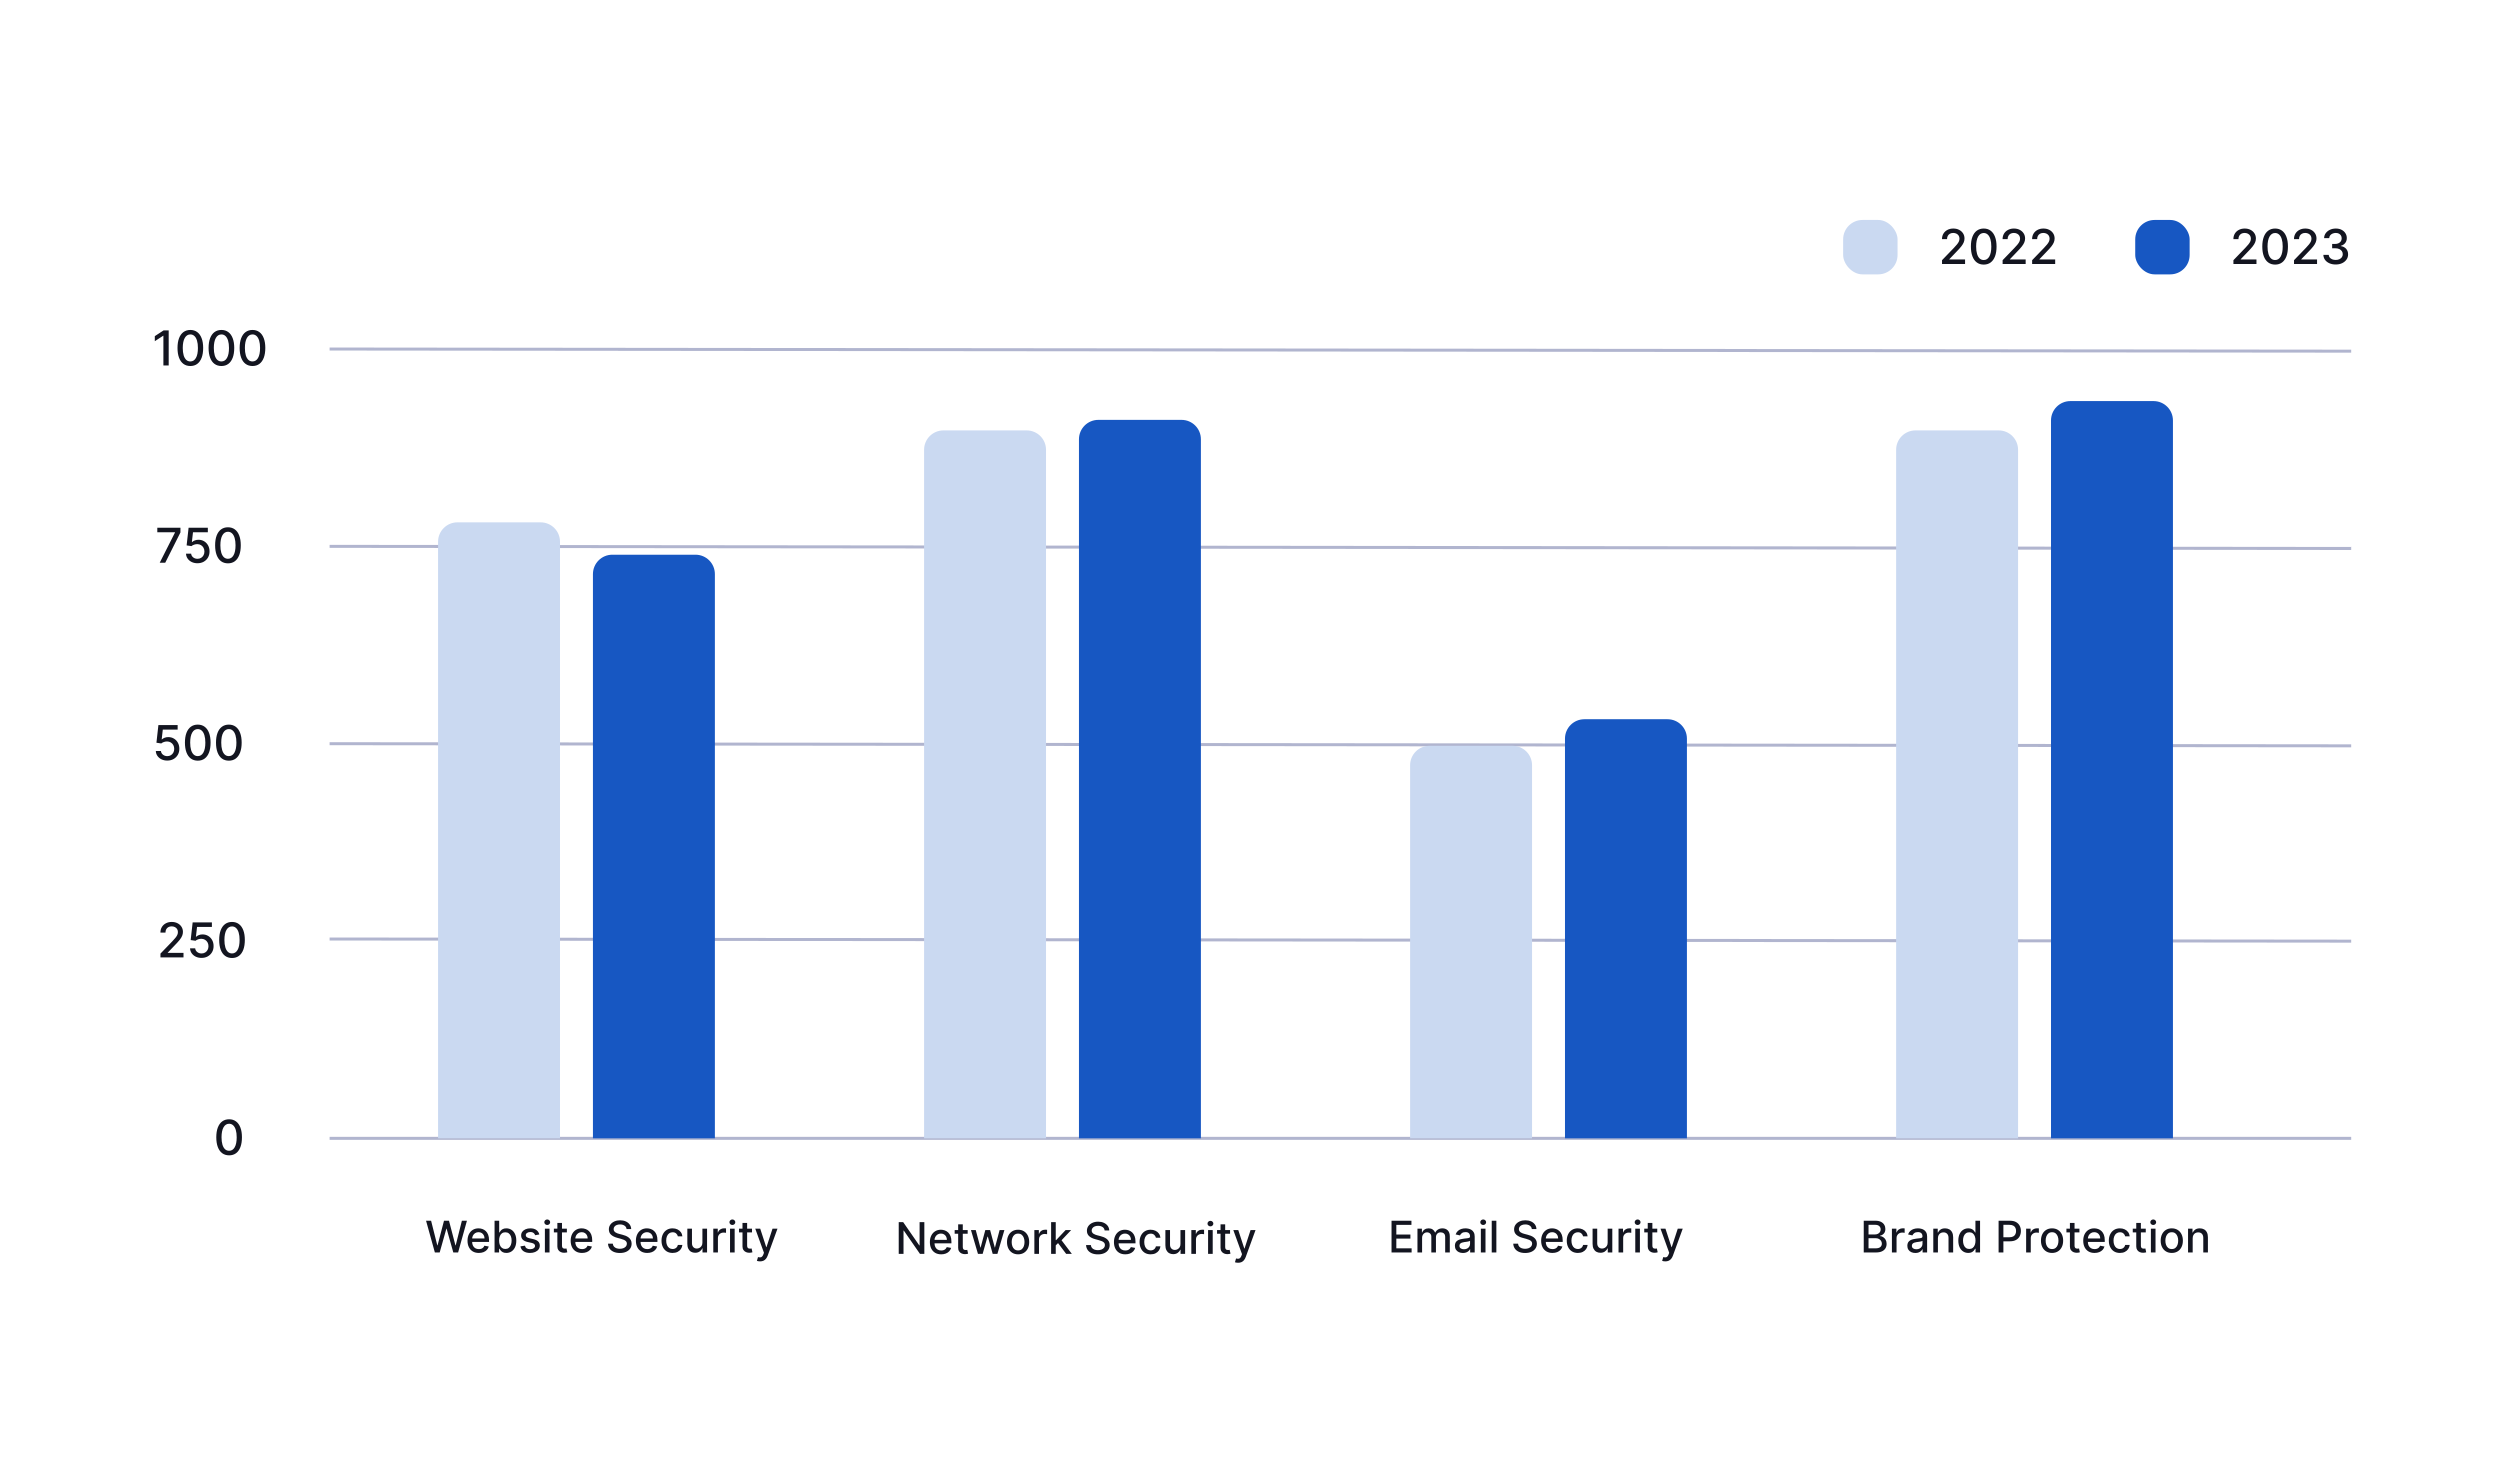 <svg width="672" height="398" viewBox="0 0 672 398" fill="none" xmlns="http://www.w3.org/2000/svg">
<rect width="672" height="398" fill="white"/>
<path d="M632 305.988L88.597 305.988" stroke="#B1B5CF" stroke-width="0.809"/>
<path d="M61.589 310.556C60.863 310.553 60.243 310.361 59.728 309.982C59.213 309.602 58.82 309.049 58.547 308.323C58.275 307.597 58.138 306.722 58.138 305.699C58.138 304.679 58.275 303.808 58.547 303.085C58.823 302.362 59.218 301.811 59.733 301.431C60.25 301.051 60.869 300.861 61.589 300.861C62.309 300.861 62.926 301.053 63.44 301.436C63.955 301.815 64.349 302.367 64.621 303.09C64.897 303.809 65.035 304.679 65.035 305.699C65.035 306.725 64.898 307.602 64.626 308.327C64.353 309.05 63.96 309.603 63.445 309.986C62.93 310.366 62.312 310.556 61.589 310.556ZM61.589 309.329C62.226 309.329 62.724 309.018 63.082 308.396C63.444 307.775 63.624 306.876 63.624 305.699C63.624 304.918 63.541 304.258 63.376 303.719C63.214 303.177 62.979 302.766 62.673 302.488C62.37 302.206 62.008 302.065 61.589 302.065C60.955 302.065 60.457 302.377 60.096 303.002C59.734 303.627 59.552 304.526 59.549 305.699C59.549 306.484 59.63 307.147 59.792 307.689C59.958 308.228 60.192 308.637 60.495 308.916C60.798 309.191 61.163 309.329 61.589 309.329Z" fill="#131520"/>
<path d="M632 252.982L88.597 252.405" stroke="#B1B5CF" stroke-width="0.809"/>
<path d="M43.131 257.356V256.327L46.315 253.028C46.655 252.67 46.935 252.356 47.156 252.086C47.379 251.814 47.546 251.555 47.657 251.31C47.767 251.065 47.822 250.805 47.822 250.529C47.822 250.216 47.748 249.947 47.602 249.72C47.455 249.49 47.254 249.314 47 249.192C46.745 249.066 46.459 249.003 46.14 249.003C45.803 249.003 45.509 249.072 45.258 249.21C45.007 249.348 44.814 249.543 44.679 249.794C44.545 250.045 44.477 250.339 44.477 250.676H43.122C43.122 250.103 43.254 249.602 43.517 249.173C43.78 248.745 44.142 248.412 44.601 248.176C45.061 247.937 45.583 247.818 46.168 247.818C46.759 247.818 47.28 247.936 47.73 248.172C48.184 248.405 48.537 248.723 48.791 249.127C49.046 249.529 49.173 249.982 49.173 250.487C49.173 250.837 49.107 251.178 48.975 251.512C48.847 251.846 48.621 252.218 48.3 252.629C47.978 253.036 47.531 253.531 46.958 254.113L45.088 256.07V256.139H49.325V257.356H43.131ZM54.172 257.485C53.596 257.485 53.078 257.375 52.619 257.154C52.162 256.931 51.798 256.624 51.525 256.235C51.253 255.846 51.107 255.402 51.089 254.903H52.467C52.501 255.307 52.68 255.64 53.005 255.9C53.33 256.16 53.718 256.29 54.172 256.29C54.533 256.29 54.853 256.208 55.132 256.042C55.414 255.874 55.634 255.643 55.794 255.349C55.956 255.055 56.037 254.719 56.037 254.342C56.037 253.959 55.955 253.618 55.789 253.318C55.624 253.018 55.395 252.782 55.105 252.61C54.817 252.439 54.486 252.351 54.112 252.348C53.827 252.348 53.541 252.397 53.253 252.495C52.965 252.593 52.732 252.722 52.554 252.881L51.254 252.688L51.783 247.947H56.956V249.164H52.963L52.665 251.797H52.72C52.904 251.619 53.147 251.471 53.45 251.351C53.757 251.232 54.084 251.172 54.434 251.172C55.007 251.172 55.517 251.308 55.964 251.581C56.414 251.854 56.768 252.226 57.025 252.697C57.285 253.166 57.414 253.705 57.411 254.315C57.414 254.924 57.276 255.468 56.998 255.946C56.722 256.424 56.339 256.8 55.849 257.076C55.362 257.349 54.803 257.485 54.172 257.485ZM62.365 257.513C61.639 257.51 61.019 257.318 60.504 256.938C59.99 256.559 59.596 256.006 59.324 255.28C59.051 254.554 58.915 253.679 58.915 252.656C58.915 251.636 59.051 250.765 59.324 250.042C59.599 249.319 59.994 248.768 60.509 248.388C61.027 248.008 61.645 247.818 62.365 247.818C63.085 247.818 63.702 248.009 64.217 248.392C64.731 248.772 65.125 249.324 65.398 250.046C65.673 250.766 65.811 251.636 65.811 252.656C65.811 253.682 65.675 254.558 65.402 255.284C65.13 256.007 64.736 256.56 64.221 256.943C63.707 257.323 63.088 257.513 62.365 257.513ZM62.365 256.286C63.002 256.286 63.5 255.975 63.858 255.353C64.22 254.731 64.401 253.832 64.401 252.656C64.401 251.875 64.318 251.215 64.153 250.676C63.99 250.134 63.756 249.723 63.45 249.445C63.146 249.163 62.785 249.022 62.365 249.022C61.731 249.022 61.233 249.334 60.872 249.959C60.511 250.584 60.328 251.483 60.325 252.656C60.325 253.44 60.406 254.103 60.569 254.646C60.734 255.185 60.968 255.594 61.272 255.872C61.575 256.148 61.939 256.286 62.365 256.286Z" fill="#131520"/>
<path d="M632 200.479L88.597 199.902" stroke="#B1B5CF" stroke-width="0.809"/>
<path d="M44.967 204.443C44.391 204.443 43.873 204.332 43.414 204.112C42.957 203.888 42.593 203.582 42.32 203.193C42.048 202.804 41.902 202.36 41.884 201.86H43.262C43.296 202.265 43.475 202.597 43.8 202.857C44.124 203.118 44.513 203.248 44.967 203.248C45.328 203.248 45.648 203.165 45.927 203C46.209 202.831 46.429 202.6 46.589 202.306C46.751 202.012 46.832 201.677 46.832 201.3C46.832 200.917 46.749 200.575 46.584 200.275C46.419 199.975 46.19 199.739 45.899 199.568C45.611 199.396 45.281 199.309 44.907 199.306C44.622 199.306 44.336 199.355 44.048 199.453C43.76 199.551 43.527 199.68 43.349 199.839L42.049 199.646L42.578 194.904H47.751V196.122H43.758L43.46 198.754H43.515C43.699 198.577 43.942 198.428 44.245 198.309C44.552 198.189 44.879 198.13 45.229 198.13C45.801 198.13 46.311 198.266 46.759 198.539C47.209 198.811 47.563 199.183 47.82 199.655C48.08 200.124 48.209 200.663 48.206 201.272C48.209 201.882 48.071 202.426 47.792 202.903C47.517 203.381 47.134 203.758 46.644 204.034C46.157 204.306 45.598 204.443 44.967 204.443ZM53.16 204.47C52.434 204.467 51.814 204.276 51.299 203.896C50.785 203.516 50.391 202.963 50.118 202.237C49.846 201.511 49.709 200.637 49.709 199.614C49.709 198.594 49.846 197.722 50.118 196.999C50.394 196.276 50.789 195.725 51.304 195.345C51.822 194.965 52.44 194.776 53.16 194.776C53.88 194.776 54.497 194.967 55.012 195.35C55.526 195.73 55.92 196.281 56.193 197.004C56.468 197.724 56.606 198.594 56.606 199.614C56.606 200.64 56.47 201.516 56.197 202.242C55.925 202.965 55.531 203.518 55.016 203.9C54.502 204.28 53.883 204.47 53.16 204.47ZM53.16 203.243C53.797 203.243 54.295 202.933 54.653 202.311C55.015 201.689 55.196 200.79 55.196 199.614C55.196 198.833 55.113 198.172 54.947 197.633C54.785 197.091 54.551 196.681 54.244 196.402C53.941 196.12 53.58 195.979 53.16 195.979C52.526 195.979 52.028 196.292 51.667 196.917C51.305 197.541 51.123 198.441 51.12 199.614C51.12 200.398 51.201 201.061 51.364 201.603C51.529 202.142 51.763 202.551 52.066 202.83C52.37 203.106 52.734 203.243 53.16 203.243ZM61.512 204.47C60.786 204.467 60.166 204.276 59.651 203.896C59.136 203.516 58.743 202.963 58.47 202.237C58.198 201.511 58.061 200.637 58.061 199.614C58.061 198.594 58.198 197.722 58.47 196.999C58.746 196.276 59.141 195.725 59.656 195.345C60.173 194.965 60.792 194.776 61.512 194.776C62.232 194.776 62.849 194.967 63.364 195.35C63.878 195.73 64.272 196.281 64.544 197.004C64.82 197.724 64.958 198.594 64.958 199.614C64.958 200.64 64.822 201.516 64.549 202.242C64.276 202.965 63.883 203.518 63.368 203.9C62.854 204.28 62.235 204.47 61.512 204.47ZM61.512 203.243C62.149 203.243 62.647 202.933 63.005 202.311C63.367 201.689 63.547 200.79 63.547 199.614C63.547 198.833 63.465 198.172 63.299 197.633C63.137 197.091 62.903 196.681 62.596 196.402C62.293 196.12 61.932 195.979 61.512 195.979C60.878 195.979 60.38 196.292 60.019 196.917C59.657 197.541 59.475 198.441 59.472 199.614C59.472 200.398 59.553 201.061 59.715 201.603C59.881 202.142 60.115 202.551 60.418 202.83C60.722 203.106 61.086 203.243 61.512 203.243Z" fill="#131520"/>
<path d="M632 147.436L88.597 146.859" stroke="#B1B5CF" stroke-width="0.809"/>
<path d="M42.928 151.271L47.035 143.148V143.079H42.284V141.861H48.505V143.12L44.411 151.271H42.928ZM53.083 151.4C52.507 151.4 51.989 151.29 51.53 151.069C51.073 150.845 50.709 150.539 50.436 150.15C50.164 149.761 50.018 149.317 50 148.818H51.378C51.412 149.222 51.591 149.554 51.916 149.815C52.24 150.075 52.629 150.205 53.083 150.205C53.444 150.205 53.764 150.123 54.043 149.957C54.325 149.789 54.545 149.557 54.705 149.263C54.867 148.969 54.948 148.634 54.948 148.257C54.948 147.874 54.865 147.533 54.7 147.233C54.535 146.932 54.306 146.697 54.016 146.525C53.727 146.353 53.397 146.266 53.023 146.263C52.738 146.263 52.452 146.312 52.164 146.41C51.876 146.508 51.643 146.637 51.465 146.796L50.165 146.603L50.694 141.861H55.867V143.079H51.874L51.576 145.712H51.631C51.815 145.534 52.058 145.386 52.361 145.266C52.668 145.147 52.995 145.087 53.345 145.087C53.917 145.087 54.427 145.223 54.875 145.496C55.325 145.768 55.679 146.141 55.936 146.612C56.196 147.081 56.325 147.62 56.322 148.23C56.325 148.839 56.187 149.383 55.908 149.861C55.633 150.339 55.25 150.715 54.76 150.991C54.273 151.264 53.714 151.4 53.083 151.4ZM61.276 151.427C60.55 151.424 59.93 151.233 59.415 150.853C58.901 150.473 58.507 149.92 58.234 149.194C57.962 148.469 57.825 147.594 57.825 146.571C57.825 145.551 57.962 144.679 58.234 143.957C58.51 143.234 58.905 142.682 59.42 142.303C59.938 141.923 60.556 141.733 61.276 141.733C61.996 141.733 62.613 141.924 63.128 142.307C63.642 142.687 64.036 143.238 64.309 143.961C64.584 144.681 64.722 145.551 64.722 146.571C64.722 147.597 64.586 148.473 64.313 149.199C64.04 149.922 63.647 150.475 63.132 150.858C62.618 151.238 61.999 151.427 61.276 151.427ZM61.276 150.201C61.913 150.201 62.411 149.89 62.769 149.268C63.131 148.646 63.312 147.747 63.312 146.571C63.312 145.79 63.229 145.13 63.063 144.591C62.901 144.048 62.667 143.638 62.36 143.359C62.057 143.077 61.696 142.937 61.276 142.937C60.642 142.937 60.144 143.249 59.783 143.874C59.421 144.499 59.239 145.398 59.236 146.571C59.236 147.355 59.317 148.018 59.48 148.56C59.645 149.1 59.879 149.508 60.183 149.787C60.486 150.063 60.85 150.201 61.276 150.201Z" fill="#131520"/>
<path d="M632 94.394L88.597 93.817" stroke="#B1B5CF" stroke-width="0.809"/>
<path d="M45.344 88.819V98.229H43.92V90.243H43.865L41.613 91.714V90.354L43.961 88.819H45.344ZM51.166 98.385C50.44 98.382 49.819 98.191 49.305 97.811C48.79 97.431 48.397 96.878 48.124 96.152C47.851 95.426 47.715 94.552 47.715 93.528C47.715 92.508 47.851 91.637 48.124 90.914C48.4 90.191 48.795 89.64 49.309 89.26C49.827 88.88 50.446 88.69 51.166 88.69C51.885 88.69 52.502 88.882 53.017 89.265C53.532 89.644 53.925 90.196 54.198 90.919C54.474 91.638 54.611 92.508 54.611 93.528C54.611 94.555 54.475 95.431 54.203 96.157C53.93 96.879 53.536 97.432 53.022 97.815C52.507 98.195 51.888 98.385 51.166 98.385ZM51.166 97.158C51.803 97.158 52.3 96.847 52.659 96.225C53.02 95.604 53.201 94.705 53.201 93.528C53.201 92.747 53.118 92.087 52.953 91.548C52.791 91.006 52.556 90.596 52.25 90.317C51.947 90.035 51.585 89.894 51.166 89.894C50.532 89.894 50.034 90.207 49.672 90.831C49.311 91.456 49.129 92.355 49.126 93.528C49.126 94.313 49.207 94.976 49.369 95.518C49.534 96.057 49.769 96.466 50.072 96.745C50.375 97.02 50.74 97.158 51.166 97.158ZM59.517 98.385C58.791 98.382 58.171 98.191 57.657 97.811C57.142 97.431 56.748 96.878 56.476 96.152C56.203 95.426 56.067 94.552 56.067 93.528C56.067 92.508 56.203 91.637 56.476 90.914C56.751 90.191 57.147 89.64 57.661 89.26C58.179 88.88 58.798 88.69 59.517 88.69C60.237 88.69 60.854 88.882 61.369 89.265C61.884 89.644 62.277 90.196 62.55 90.919C62.825 91.638 62.963 92.508 62.963 93.528C62.963 94.555 62.827 95.431 62.554 96.157C62.282 96.879 61.888 97.432 61.374 97.815C60.859 98.195 60.24 98.385 59.517 98.385ZM59.517 97.158C60.154 97.158 60.652 96.847 61.011 96.225C61.372 95.604 61.553 94.705 61.553 93.528C61.553 92.747 61.47 92.087 61.305 91.548C61.142 91.006 60.908 90.596 60.602 90.317C60.298 90.035 59.937 89.894 59.517 89.894C58.883 89.894 58.386 90.207 58.024 90.831C57.663 91.456 57.48 92.355 57.477 93.528C57.477 94.313 57.559 94.976 57.721 95.518C57.886 96.057 58.121 96.466 58.424 96.745C58.727 97.02 59.092 97.158 59.517 97.158ZM67.869 98.385C67.143 98.382 66.523 98.191 66.008 97.811C65.494 97.431 65.1 96.878 64.828 96.152C64.555 95.426 64.419 94.552 64.419 93.528C64.419 92.508 64.555 91.637 64.828 90.914C65.103 90.191 65.498 89.64 66.013 89.26C66.531 88.88 67.149 88.69 67.869 88.69C68.589 88.69 69.206 88.882 69.721 89.265C70.236 89.644 70.629 90.196 70.902 90.919C71.177 91.638 71.315 92.508 71.315 93.528C71.315 94.555 71.179 95.431 70.906 96.157C70.634 96.879 70.24 97.432 69.725 97.815C69.211 98.195 68.592 98.385 67.869 98.385ZM67.869 97.158C68.506 97.158 69.004 96.847 69.362 96.225C69.724 95.604 69.905 94.705 69.905 93.528C69.905 92.747 69.822 92.087 69.657 91.548C69.494 91.006 69.26 90.596 68.954 90.317C68.65 90.035 68.289 89.894 67.869 89.894C67.235 89.894 66.737 90.207 66.376 90.831C66.015 91.456 65.832 92.355 65.829 93.528C65.829 94.313 65.91 94.976 66.073 95.518C66.238 96.057 66.472 96.466 66.776 96.745C67.079 97.02 67.444 97.158 67.869 97.158Z" fill="#131520"/>
<path d="M116.89 336.661L114.524 328.131H115.878L117.54 334.737H117.619L119.347 328.131H120.688L122.417 334.741H122.496L124.153 328.131H125.511L123.141 336.661H121.846L120.051 330.272H119.984L118.189 336.661H116.89ZM128.712 336.79C128.081 336.79 127.539 336.655 127.083 336.386C126.631 336.114 126.281 335.732 126.034 335.241C125.789 334.746 125.667 334.168 125.667 333.504C125.667 332.849 125.789 332.271 126.034 331.771C126.281 331.272 126.625 330.882 127.067 330.601C127.511 330.321 128.03 330.18 128.624 330.18C128.985 330.18 129.335 330.24 129.674 330.36C130.013 330.479 130.317 330.666 130.586 330.922C130.855 331.177 131.068 331.509 131.223 331.917C131.379 332.323 131.456 332.815 131.456 333.396V333.837H126.371V332.904H130.236C130.236 332.577 130.169 332.286 130.036 332.034C129.903 331.778 129.715 331.577 129.474 331.43C129.235 331.283 128.955 331.209 128.633 331.209C128.283 331.209 127.977 331.295 127.716 331.467C127.458 331.637 127.258 331.859 127.117 332.134C126.978 332.406 126.908 332.702 126.908 333.021V333.75C126.908 334.177 126.983 334.541 127.133 334.841C127.286 335.141 127.498 335.37 127.77 335.528C128.043 335.684 128.36 335.761 128.724 335.761C128.96 335.761 129.175 335.728 129.37 335.661C129.564 335.592 129.732 335.489 129.874 335.353C130.015 335.217 130.124 335.049 130.199 334.849L131.377 335.062C131.283 335.409 131.113 335.713 130.869 335.974C130.628 336.232 130.323 336.433 129.957 336.578C129.593 336.719 129.178 336.79 128.712 336.79ZM132.938 336.661V328.131H134.183V331.301H134.258C134.33 331.167 134.435 331.013 134.571 330.838C134.707 330.664 134.895 330.511 135.137 330.38C135.379 330.247 135.698 330.18 136.095 330.18C136.611 330.18 137.072 330.311 137.478 330.572C137.883 330.833 138.201 331.209 138.431 331.701C138.665 332.192 138.781 332.783 138.781 333.475C138.781 334.166 138.666 334.759 138.436 335.253C138.205 335.745 137.889 336.124 137.486 336.39C137.083 336.654 136.624 336.786 136.107 336.786C135.719 336.786 135.401 336.721 135.154 336.59C134.909 336.46 134.718 336.307 134.579 336.132C134.44 335.957 134.333 335.802 134.258 335.665H134.154V336.661H132.938ZM134.158 333.462C134.158 333.912 134.223 334.306 134.354 334.645C134.484 334.984 134.673 335.249 134.92 335.441C135.168 335.629 135.47 335.724 135.828 335.724C136.2 335.724 136.511 335.625 136.761 335.428C137.011 335.228 137.2 334.957 137.328 334.616C137.458 334.274 137.523 333.89 137.523 333.462C137.523 333.04 137.46 332.661 137.332 332.325C137.207 331.989 137.018 331.724 136.765 331.53C136.516 331.335 136.203 331.238 135.828 331.238C135.467 331.238 135.162 331.331 134.912 331.517C134.665 331.703 134.478 331.963 134.35 332.296C134.222 332.629 134.158 333.018 134.158 333.462ZM144.973 331.826L143.845 332.025C143.797 331.881 143.722 331.744 143.62 331.613C143.52 331.483 143.384 331.376 143.212 331.292C143.039 331.209 142.824 331.167 142.566 331.167C142.213 331.167 141.919 331.247 141.683 331.405C141.447 331.56 141.329 331.762 141.329 332.009C141.329 332.223 141.408 332.395 141.566 332.525C141.725 332.656 141.98 332.763 142.333 332.846L143.349 333.079C143.938 333.215 144.376 333.425 144.665 333.708C144.954 333.991 145.098 334.359 145.098 334.812C145.098 335.195 144.987 335.536 144.765 335.836C144.546 336.133 144.239 336.367 143.845 336.536C143.453 336.705 142.999 336.79 142.483 336.79C141.766 336.79 141.182 336.637 140.729 336.332C140.277 336.024 139.999 335.586 139.896 335.02L141.1 334.837C141.175 335.15 141.329 335.388 141.562 335.549C141.795 335.707 142.1 335.786 142.474 335.786C142.882 335.786 143.209 335.702 143.453 335.532C143.697 335.36 143.82 335.15 143.82 334.903C143.82 334.703 143.745 334.535 143.595 334.399C143.448 334.263 143.221 334.161 142.916 334.091L141.833 333.854C141.236 333.718 140.795 333.501 140.509 333.204C140.225 332.907 140.084 332.531 140.084 332.075C140.084 331.698 140.189 331.367 140.4 331.084C140.611 330.801 140.903 330.58 141.275 330.422C141.647 330.261 142.073 330.18 142.553 330.18C143.245 330.18 143.789 330.33 144.186 330.63C144.583 330.927 144.846 331.326 144.973 331.826ZM146.467 336.661V330.264H147.713V336.661H146.467ZM147.096 329.277C146.88 329.277 146.694 329.204 146.538 329.06C146.385 328.913 146.309 328.738 146.309 328.535C146.309 328.33 146.385 328.155 146.538 328.011C146.694 327.863 146.88 327.79 147.096 327.79C147.313 327.79 147.497 327.863 147.65 328.011C147.806 328.155 147.883 328.33 147.883 328.535C147.883 328.738 147.806 328.913 147.65 329.06C147.497 329.204 147.313 329.277 147.096 329.277ZM152.374 330.264V331.263H148.88V330.264H152.374ZM149.817 328.731H151.062V334.783C151.062 335.024 151.098 335.206 151.17 335.328C151.243 335.448 151.336 335.529 151.45 335.574C151.566 335.616 151.692 335.636 151.829 335.636C151.928 335.636 152.016 335.629 152.091 335.616C152.166 335.602 152.224 335.591 152.266 335.582L152.491 336.611C152.419 336.639 152.316 336.666 152.183 336.694C152.049 336.725 151.883 336.741 151.683 336.744C151.355 336.75 151.05 336.691 150.766 336.569C150.483 336.447 150.254 336.258 150.079 336.003C149.904 335.747 149.817 335.427 149.817 335.041V328.731ZM156.44 336.79C155.81 336.79 155.267 336.655 154.812 336.386C154.359 336.114 154.009 335.732 153.762 335.241C153.518 334.746 153.396 334.168 153.396 333.504C153.396 332.849 153.518 332.271 153.762 331.771C154.009 331.272 154.353 330.882 154.795 330.601C155.239 330.321 155.758 330.18 156.353 330.18C156.713 330.18 157.063 330.24 157.402 330.36C157.741 330.479 158.045 330.666 158.314 330.922C158.584 331.177 158.796 331.509 158.951 331.917C159.107 332.323 159.185 332.815 159.185 333.396V333.837H154.099V332.904H157.964C157.964 332.577 157.898 332.286 157.764 332.034C157.631 331.778 157.444 331.577 157.202 331.43C156.963 331.283 156.683 331.209 156.361 331.209C156.011 331.209 155.706 331.295 155.445 331.467C155.186 331.637 154.986 331.859 154.845 332.134C154.706 332.406 154.637 332.702 154.637 333.021V333.75C154.637 334.177 154.712 334.541 154.862 334.841C155.014 335.141 155.227 335.37 155.499 335.528C155.771 335.684 156.089 335.761 156.453 335.761C156.689 335.761 156.904 335.728 157.098 335.661C157.292 335.592 157.46 335.489 157.602 335.353C157.744 335.217 157.852 335.049 157.927 334.849L159.105 335.062C159.011 335.409 158.842 335.713 158.597 335.974C158.356 336.232 158.052 336.433 157.685 336.578C157.322 336.719 156.906 336.79 156.44 336.79ZM168.422 330.372C168.378 329.978 168.195 329.672 167.872 329.456C167.55 329.236 167.145 329.127 166.656 329.127C166.306 329.127 166.004 329.182 165.748 329.293C165.493 329.402 165.294 329.552 165.153 329.743C165.014 329.932 164.945 330.147 164.945 330.389C164.945 330.591 164.992 330.766 165.086 330.913C165.183 331.061 165.31 331.184 165.465 331.284C165.623 331.381 165.793 331.463 165.973 331.53C166.154 331.594 166.327 331.646 166.494 331.688L167.327 331.905C167.599 331.971 167.878 332.062 168.164 332.175C168.45 332.289 168.715 332.439 168.959 332.625C169.204 332.811 169.401 333.042 169.551 333.317C169.704 333.591 169.78 333.92 169.78 334.304C169.78 334.787 169.655 335.216 169.405 335.591C169.158 335.965 168.798 336.261 168.326 336.478C167.857 336.694 167.289 336.802 166.623 336.802C165.984 336.802 165.432 336.701 164.965 336.498C164.499 336.296 164.134 336.008 163.87 335.636C163.606 335.262 163.461 334.817 163.433 334.304H164.724C164.749 334.612 164.849 334.869 165.024 335.074C165.201 335.277 165.428 335.428 165.703 335.528C165.98 335.625 166.284 335.674 166.615 335.674C166.978 335.674 167.302 335.617 167.585 335.503C167.871 335.386 168.096 335.225 168.26 335.02C168.424 334.812 168.505 334.569 168.505 334.291C168.505 334.038 168.433 333.832 168.289 333.671C168.147 333.51 167.954 333.376 167.71 333.271C167.468 333.165 167.195 333.072 166.89 332.992L165.882 332.717C165.199 332.531 164.657 332.257 164.257 331.896C163.86 331.535 163.662 331.058 163.662 330.464C163.662 329.972 163.795 329.543 164.062 329.177C164.328 328.81 164.689 328.526 165.144 328.323C165.6 328.117 166.113 328.015 166.685 328.015C167.263 328.015 167.772 328.116 168.214 328.319C168.658 328.521 169.008 328.8 169.263 329.156C169.519 329.509 169.652 329.914 169.663 330.372H168.422ZM173.975 336.79C173.345 336.79 172.802 336.655 172.346 336.386C171.894 336.114 171.544 335.732 171.297 335.241C171.053 334.746 170.93 334.168 170.93 333.504C170.93 332.849 171.053 332.271 171.297 331.771C171.544 331.272 171.888 330.882 172.33 330.601C172.774 330.321 173.293 330.18 173.887 330.18C174.248 330.18 174.598 330.24 174.937 330.36C175.276 330.479 175.58 330.666 175.849 330.922C176.118 331.177 176.331 331.509 176.486 331.917C176.642 332.323 176.72 332.815 176.72 333.396V333.837H171.634V332.904H175.499C175.499 332.577 175.433 332.286 175.299 332.034C175.166 331.778 174.979 331.577 174.737 331.43C174.498 331.283 174.218 331.209 173.896 331.209C173.546 331.209 173.241 331.295 172.98 331.467C172.721 331.637 172.521 331.859 172.38 332.134C172.241 332.406 172.172 332.702 172.172 333.021V333.75C172.172 334.177 172.247 334.541 172.396 334.841C172.549 335.141 172.762 335.37 173.034 335.528C173.306 335.684 173.624 335.761 173.987 335.761C174.223 335.761 174.439 335.728 174.633 335.661C174.827 335.592 174.995 335.489 175.137 335.353C175.279 335.217 175.387 335.049 175.462 334.849L176.64 335.062C176.546 335.409 176.377 335.713 176.132 335.974C175.891 336.232 175.587 336.433 175.22 336.578C174.856 336.719 174.441 336.79 173.975 336.79ZM180.796 336.79C180.177 336.79 179.644 336.65 179.197 336.369C178.752 336.086 178.411 335.696 178.172 335.199C177.933 334.702 177.814 334.133 177.814 333.491C177.814 332.842 177.936 332.268 178.18 331.771C178.425 331.272 178.769 330.882 179.213 330.601C179.657 330.321 180.181 330.18 180.783 330.18C181.269 330.18 181.702 330.271 182.083 330.451C182.463 330.629 182.77 330.879 183.003 331.201C183.239 331.523 183.379 331.899 183.424 332.329H182.212C182.145 332.03 181.993 331.771 181.754 331.555C181.518 331.338 181.201 331.23 180.804 331.23C180.457 331.23 180.153 331.322 179.892 331.505C179.634 331.685 179.433 331.944 179.288 332.28C179.144 332.613 179.072 333.007 179.072 333.462C179.072 333.929 179.142 334.331 179.284 334.67C179.426 335.009 179.626 335.271 179.884 335.457C180.145 335.643 180.452 335.736 180.804 335.736C181.04 335.736 181.254 335.693 181.446 335.607C181.64 335.518 181.802 335.392 181.933 335.228C182.066 335.064 182.159 334.867 182.212 334.637H183.424C183.379 335.05 183.245 335.42 183.02 335.745C182.795 336.069 182.494 336.325 182.116 336.511C181.741 336.697 181.301 336.79 180.796 336.79ZM188.808 334.008V330.264H190.057V336.661H188.833V335.553H188.766C188.619 335.895 188.383 336.179 188.058 336.407C187.736 336.632 187.335 336.744 186.855 336.744C186.444 336.744 186.08 336.654 185.763 336.473C185.45 336.29 185.203 336.02 185.022 335.661C184.844 335.303 184.756 334.86 184.756 334.333V330.264H186.001V334.183C186.001 334.619 186.122 334.966 186.363 335.224C186.605 335.482 186.918 335.611 187.304 335.611C187.538 335.611 187.77 335.553 188 335.436C188.233 335.32 188.426 335.144 188.579 334.908C188.734 334.671 188.811 334.372 188.808 334.008ZM191.731 336.661V330.264H192.934V331.28H193.001C193.117 330.936 193.323 330.665 193.617 330.468C193.914 330.268 194.25 330.168 194.625 330.168C194.703 330.168 194.795 330.171 194.9 330.176C195.008 330.182 195.093 330.189 195.154 330.197V331.388C195.104 331.374 195.015 331.359 194.888 331.342C194.76 331.323 194.632 331.313 194.504 331.313C194.21 331.313 193.948 331.376 193.717 331.501C193.49 331.623 193.309 331.794 193.176 332.013C193.043 332.23 192.976 332.477 192.976 332.754V336.661H191.731ZM196.232 336.661V330.264H197.477V336.661H196.232ZM196.861 329.277C196.644 329.277 196.458 329.204 196.303 329.06C196.15 328.913 196.073 328.738 196.073 328.535C196.073 328.33 196.15 328.155 196.303 328.011C196.458 327.863 196.644 327.79 196.861 327.79C197.077 327.79 197.262 327.863 197.415 328.011C197.57 328.155 197.648 328.33 197.648 328.535C197.648 328.738 197.57 328.913 197.415 329.06C197.262 329.204 197.077 329.277 196.861 329.277ZM202.138 330.264V331.263H198.644V330.264H202.138ZM199.581 328.731H200.827V334.783C200.827 335.024 200.863 335.206 200.935 335.328C201.007 335.448 201.1 335.529 201.214 335.574C201.33 335.616 201.457 335.636 201.593 335.636C201.693 335.636 201.78 335.629 201.855 335.616C201.93 335.602 201.989 335.591 202.03 335.582L202.255 336.611C202.183 336.639 202.08 336.666 201.947 336.694C201.814 336.725 201.647 336.741 201.447 336.744C201.119 336.75 200.814 336.691 200.531 336.569C200.248 336.447 200.019 336.258 199.844 336.003C199.669 335.747 199.581 335.427 199.581 335.041V328.731ZM204.303 339.06C204.117 339.06 203.948 339.045 203.795 339.014C203.642 338.986 203.528 338.956 203.454 338.922L203.753 337.902C203.981 337.963 204.184 337.989 204.361 337.981C204.539 337.973 204.696 337.906 204.832 337.781C204.971 337.656 205.093 337.452 205.199 337.169L205.353 336.744L203.012 330.264H204.345L205.965 335.228H206.032L207.652 330.264H208.989L206.352 337.515C206.23 337.848 206.075 338.13 205.886 338.36C205.697 338.593 205.472 338.768 205.211 338.885C204.95 339.002 204.647 339.06 204.303 339.06Z" fill="#131520"/>
<path d="M248.463 328.503V337.032H247.28L242.944 330.777H242.865V337.032H241.578V328.503H242.769L247.109 334.767H247.188V328.503H248.463ZM252.997 337.162C252.367 337.162 251.824 337.027 251.369 336.758C250.916 336.485 250.566 336.104 250.319 335.612C250.075 335.118 249.953 334.539 249.953 333.876C249.953 333.22 250.075 332.643 250.319 332.143C250.566 331.643 250.91 331.253 251.352 330.973C251.796 330.692 252.315 330.552 252.91 330.552C253.271 330.552 253.62 330.612 253.959 330.731C254.298 330.85 254.602 331.038 254.871 331.293C255.141 331.549 255.353 331.881 255.508 332.289C255.664 332.694 255.742 333.187 255.742 333.767V334.209H250.656V333.276H254.521C254.521 332.948 254.455 332.658 254.321 332.405C254.188 332.15 254.001 331.949 253.759 331.801C253.52 331.654 253.24 331.581 252.918 331.581C252.568 331.581 252.263 331.667 252.002 331.839C251.743 332.008 251.544 332.23 251.402 332.505C251.263 332.777 251.194 333.073 251.194 333.392V334.121C251.194 334.549 251.269 334.913 251.419 335.212C251.571 335.512 251.784 335.741 252.056 335.9C252.328 336.055 252.646 336.133 253.01 336.133C253.246 336.133 253.461 336.1 253.655 336.033C253.849 335.964 254.017 335.861 254.159 335.725C254.301 335.589 254.409 335.421 254.484 335.221L255.663 335.433C255.568 335.78 255.399 336.084 255.154 336.345C254.913 336.603 254.609 336.805 254.242 336.949C253.879 337.091 253.464 337.162 252.997 337.162ZM260.11 330.635V331.635H256.615V330.635H260.11ZM257.552 329.103H258.798V335.154C258.798 335.396 258.834 335.578 258.906 335.7C258.978 335.819 259.071 335.901 259.185 335.945C259.302 335.987 259.428 336.008 259.564 336.008C259.664 336.008 259.751 336.001 259.826 335.987C259.901 335.973 259.96 335.962 260.001 335.954L260.226 336.982C260.154 337.01 260.051 337.038 259.918 337.066C259.785 337.096 259.618 337.113 259.418 337.116C259.091 337.121 258.785 337.063 258.502 336.941C258.219 336.819 257.99 336.63 257.815 336.374C257.64 336.119 257.552 335.798 257.552 335.412V329.103ZM262.874 337.032L260.991 330.635H262.278L263.532 335.333H263.594L264.852 330.635H266.139L267.389 335.312H267.451L268.696 330.635H269.983L268.105 337.032H266.835L265.535 332.414H265.439L264.14 337.032H262.874ZM273.665 337.162C273.065 337.162 272.542 337.024 272.095 336.749C271.648 336.474 271.301 336.09 271.054 335.596C270.807 335.101 270.683 334.524 270.683 333.863C270.683 333.199 270.807 332.619 271.054 332.122C271.301 331.625 271.648 331.239 272.095 330.964C272.542 330.689 273.065 330.552 273.665 330.552C274.265 330.552 274.788 330.689 275.235 330.964C275.682 331.239 276.029 331.625 276.276 332.122C276.523 332.619 276.647 333.199 276.647 333.863C276.647 334.524 276.523 335.101 276.276 335.596C276.029 336.09 275.682 336.474 275.235 336.749C274.788 337.024 274.265 337.162 273.665 337.162ZM273.669 336.116C274.058 336.116 274.38 336.013 274.635 335.808C274.891 335.603 275.08 335.329 275.202 334.988C275.327 334.646 275.389 334.27 275.389 333.859C275.389 333.451 275.327 333.076 275.202 332.734C275.08 332.39 274.891 332.114 274.635 331.906C274.38 331.697 274.058 331.593 273.669 331.593C273.278 331.593 272.953 331.697 272.695 331.906C272.439 332.114 272.249 332.39 272.124 332.734C272.002 333.076 271.941 333.451 271.941 333.859C271.941 334.27 272.002 334.646 272.124 334.988C272.249 335.329 272.439 335.603 272.695 335.808C272.953 336.013 273.278 336.116 273.669 336.116ZM278.037 337.032V330.635H279.241V331.652H279.307C279.424 331.307 279.629 331.037 279.924 330.839C280.221 330.639 280.557 330.54 280.932 330.54C281.009 330.54 281.101 330.542 281.206 330.548C281.315 330.553 281.399 330.56 281.46 330.569V331.76C281.41 331.746 281.322 331.731 281.194 331.714C281.066 331.695 280.938 331.685 280.811 331.685C280.516 331.685 280.254 331.747 280.024 331.872C279.796 331.994 279.615 332.165 279.482 332.385C279.349 332.601 279.282 332.848 279.282 333.126V337.032H278.037ZM283.683 334.863L283.675 333.342H283.892L286.441 330.635H287.932L285.025 333.717H284.829L283.683 334.863ZM282.538 337.032V328.503H283.783V337.032H282.538ZM286.578 337.032L284.287 333.992L285.145 333.122L288.106 337.032H286.578ZM296.922 330.744C296.878 330.349 296.695 330.044 296.373 329.827C296.051 329.608 295.645 329.498 295.156 329.498C294.807 329.498 294.504 329.554 294.249 329.665C293.993 329.773 293.795 329.923 293.653 330.115C293.514 330.304 293.445 330.519 293.445 330.76C293.445 330.963 293.492 331.138 293.586 331.285C293.684 331.432 293.81 331.556 293.965 331.656C294.124 331.753 294.293 331.835 294.473 331.901C294.654 331.965 294.827 332.018 294.994 332.06L295.827 332.276C296.099 332.343 296.378 332.433 296.664 332.547C296.95 332.661 297.215 332.811 297.46 332.997C297.704 333.183 297.901 333.413 298.051 333.688C298.204 333.963 298.28 334.292 298.28 334.675C298.28 335.158 298.155 335.587 297.905 335.962C297.658 336.337 297.299 336.633 296.827 336.849C296.357 337.066 295.79 337.174 295.123 337.174C294.485 337.174 293.932 337.073 293.466 336.87C292.999 336.667 292.634 336.38 292.37 336.008C292.106 335.633 291.961 335.189 291.933 334.675H293.224C293.249 334.983 293.349 335.24 293.524 335.446C293.702 335.648 293.928 335.8 294.203 335.9C294.48 335.997 294.784 336.045 295.115 336.045C295.479 336.045 295.802 335.988 296.085 335.875C296.371 335.758 296.596 335.597 296.76 335.392C296.924 335.183 297.006 334.94 297.006 334.663C297.006 334.41 296.933 334.203 296.789 334.042C296.647 333.881 296.455 333.748 296.21 333.642C295.969 333.537 295.695 333.444 295.39 333.363L294.382 333.088C293.699 332.902 293.157 332.629 292.758 332.268C292.36 331.907 292.162 331.429 292.162 330.835C292.162 330.344 292.295 329.915 292.562 329.548C292.828 329.182 293.189 328.897 293.645 328.695C294.1 328.489 294.614 328.386 295.186 328.386C295.763 328.386 296.273 328.488 296.714 328.69C297.158 328.893 297.508 329.172 297.764 329.527C298.019 329.88 298.152 330.285 298.163 330.744H296.922ZM302.475 337.162C301.845 337.162 301.302 337.027 300.847 336.758C300.394 336.485 300.044 336.104 299.797 335.612C299.553 335.118 299.431 334.539 299.431 333.876C299.431 333.22 299.553 332.643 299.797 332.143C300.044 331.643 300.389 331.253 300.83 330.973C301.274 330.692 301.793 330.552 302.388 330.552C302.749 330.552 303.098 330.612 303.437 330.731C303.776 330.85 304.08 331.038 304.349 331.293C304.619 331.549 304.831 331.881 304.986 332.289C305.142 332.694 305.22 333.187 305.22 333.767V334.209H300.134V333.276H303.999C303.999 332.948 303.933 332.658 303.8 332.405C303.666 332.15 303.479 331.949 303.237 331.801C302.998 331.654 302.718 331.581 302.396 331.581C302.046 331.581 301.741 331.667 301.48 331.839C301.221 332.008 301.022 332.23 300.88 332.505C300.741 332.777 300.672 333.073 300.672 333.392V334.121C300.672 334.549 300.747 334.913 300.897 335.212C301.049 335.512 301.262 335.741 301.534 335.9C301.806 336.055 302.124 336.133 302.488 336.133C302.724 336.133 302.939 336.1 303.133 336.033C303.328 335.964 303.495 335.861 303.637 335.725C303.779 335.589 303.887 335.421 303.962 335.221L305.141 335.433C305.046 335.78 304.877 336.084 304.632 336.345C304.391 336.603 304.087 336.805 303.72 336.949C303.357 337.091 302.942 337.162 302.475 337.162ZM309.296 337.162C308.677 337.162 308.144 337.021 307.697 336.741C307.252 336.458 306.911 336.068 306.672 335.571C306.433 335.074 306.314 334.504 306.314 333.863C306.314 333.213 306.436 332.64 306.681 332.143C306.925 331.643 307.269 331.253 307.713 330.973C308.158 330.692 308.681 330.552 309.284 330.552C309.769 330.552 310.203 330.642 310.583 330.823C310.963 331 311.27 331.25 311.503 331.572C311.739 331.894 311.88 332.271 311.924 332.701H310.712C310.645 332.401 310.493 332.143 310.254 331.926C310.018 331.71 309.701 331.602 309.304 331.602C308.957 331.602 308.653 331.693 308.392 331.876C308.134 332.057 307.933 332.315 307.788 332.651C307.644 332.984 307.572 333.379 307.572 333.834C307.572 334.3 307.643 334.703 307.784 335.042C307.926 335.38 308.126 335.643 308.384 335.829C308.645 336.015 308.952 336.108 309.304 336.108C309.54 336.108 309.754 336.065 309.946 335.979C310.14 335.89 310.303 335.764 310.433 335.6C310.566 335.436 310.659 335.239 310.712 335.008H311.924C311.88 335.422 311.745 335.791 311.52 336.116C311.295 336.441 310.994 336.697 310.616 336.883C310.241 337.069 309.801 337.162 309.296 337.162ZM317.308 334.379V330.635H318.558V337.032H317.333V335.925H317.266C317.119 336.266 316.883 336.551 316.558 336.778C316.236 337.003 315.835 337.116 315.355 337.116C314.944 337.116 314.58 337.026 314.264 336.845C313.95 336.662 313.703 336.391 313.522 336.033C313.345 335.675 313.256 335.232 313.256 334.704V330.635H314.501V334.554C314.501 334.99 314.622 335.337 314.863 335.596C315.105 335.854 315.419 335.983 315.805 335.983C316.038 335.983 316.27 335.925 316.5 335.808C316.733 335.691 316.926 335.515 317.079 335.279C317.235 335.043 317.311 334.743 317.308 334.379ZM320.231 337.032V330.635H321.434V331.652H321.501C321.618 331.307 321.823 331.037 322.117 330.839C322.415 330.639 322.75 330.54 323.125 330.54C323.203 330.54 323.295 330.542 323.4 330.548C323.508 330.553 323.593 330.56 323.654 330.569V331.76C323.604 331.746 323.515 331.731 323.388 331.714C323.26 331.695 323.132 331.685 323.005 331.685C322.71 331.685 322.448 331.747 322.217 331.872C321.99 331.994 321.809 332.165 321.676 332.385C321.543 332.601 321.476 332.848 321.476 333.126V337.032H320.231ZM324.732 337.032V330.635H325.977V337.032H324.732ZM325.361 329.648C325.144 329.648 324.958 329.576 324.803 329.432C324.65 329.285 324.574 329.11 324.574 328.907C324.574 328.701 324.65 328.527 324.803 328.382C324.958 328.235 325.144 328.161 325.361 328.161C325.577 328.161 325.762 328.235 325.915 328.382C326.07 328.527 326.148 328.701 326.148 328.907C326.148 329.11 326.07 329.285 325.915 329.432C325.762 329.576 325.577 329.648 325.361 329.648ZM330.639 330.635V331.635H327.144V330.635H330.639ZM328.081 329.103H329.327V335.154C329.327 335.396 329.363 335.578 329.435 335.7C329.507 335.819 329.6 335.901 329.714 335.945C329.831 335.987 329.957 336.008 330.093 336.008C330.193 336.008 330.28 336.001 330.355 335.987C330.43 335.973 330.489 335.962 330.53 335.954L330.755 336.982C330.683 337.01 330.58 337.038 330.447 337.066C330.314 337.096 330.147 337.113 329.947 337.116C329.62 337.121 329.314 337.063 329.031 336.941C328.748 336.819 328.519 336.63 328.344 336.374C328.169 336.119 328.081 335.798 328.081 335.412V329.103ZM332.803 339.431C332.617 339.431 332.448 339.416 332.295 339.386C332.142 339.358 332.029 339.327 331.954 339.294L332.254 338.274C332.481 338.335 332.684 338.361 332.862 338.353C333.039 338.344 333.196 338.278 333.332 338.153C333.471 338.028 333.593 337.824 333.699 337.541L333.853 337.116L331.512 330.635H332.845L334.465 335.6H334.532L336.152 330.635H337.489L334.852 337.886C334.73 338.219 334.575 338.501 334.386 338.732C334.197 338.965 333.972 339.14 333.711 339.256C333.45 339.373 333.148 339.431 332.803 339.431Z" fill="#131520"/>
<path d="M374.046 336.661V328.131H379.394V329.239H375.333V331.838H379.115V332.942H375.333V335.553H379.444V336.661H374.046ZM381.013 336.661V330.264H382.208V331.305H382.287C382.421 330.952 382.639 330.677 382.941 330.48C383.244 330.28 383.606 330.18 384.028 330.18C384.456 330.18 384.814 330.28 385.103 330.48C385.394 330.68 385.609 330.955 385.748 331.305H385.815C385.968 330.963 386.211 330.691 386.544 330.489C386.877 330.283 387.274 330.18 387.735 330.18C388.315 330.18 388.789 330.362 389.155 330.726C389.524 331.09 389.709 331.638 389.709 332.371V336.661H388.464V332.488C388.464 332.055 388.346 331.741 388.11 331.546C387.874 331.352 387.592 331.255 387.264 331.255C386.859 331.255 386.544 331.38 386.319 331.63C386.094 331.877 385.982 332.195 385.982 332.584V336.661H384.74V332.409C384.74 332.062 384.632 331.782 384.416 331.571C384.199 331.36 383.917 331.255 383.57 331.255C383.334 331.255 383.116 331.317 382.916 331.442C382.719 331.565 382.559 331.735 382.437 331.955C382.318 332.174 382.258 332.428 382.258 332.717V336.661H381.013ZM393.24 336.802C392.834 336.802 392.468 336.728 392.14 336.578C391.813 336.425 391.553 336.204 391.361 335.915C391.173 335.627 391.078 335.273 391.078 334.853C391.078 334.492 391.148 334.195 391.286 333.962C391.425 333.729 391.613 333.544 391.849 333.408C392.085 333.272 392.348 333.169 392.64 333.1C392.932 333.031 393.229 332.978 393.531 332.942C393.914 332.897 394.225 332.861 394.464 332.833C394.703 332.803 394.877 332.754 394.985 332.688C395.093 332.621 395.147 332.513 395.147 332.363V332.334C395.147 331.97 395.045 331.688 394.839 331.488C394.636 331.288 394.334 331.188 393.931 331.188C393.512 331.188 393.181 331.281 392.94 331.467C392.701 331.651 392.536 331.855 392.444 332.08L391.274 331.813C391.413 331.424 391.615 331.111 391.882 330.872C392.151 330.63 392.461 330.455 392.811 330.347C393.161 330.236 393.529 330.18 393.914 330.18C394.17 330.18 394.441 330.211 394.727 330.272C395.015 330.33 395.285 330.439 395.535 330.597C395.787 330.755 395.994 330.981 396.155 331.276C396.316 331.567 396.397 331.946 396.397 332.413V336.661H395.181V335.786H395.131C395.05 335.947 394.929 336.106 394.768 336.261C394.607 336.417 394.4 336.546 394.148 336.648C393.895 336.751 393.592 336.802 393.24 336.802ZM393.51 335.803C393.855 335.803 394.149 335.735 394.393 335.599C394.641 335.463 394.828 335.285 394.956 335.066C395.086 334.844 395.151 334.606 395.151 334.354V333.529C395.107 333.573 395.021 333.615 394.893 333.654C394.768 333.69 394.625 333.722 394.464 333.75C394.303 333.775 394.146 333.798 393.994 333.82C393.841 333.84 393.713 333.857 393.61 333.87C393.369 333.901 393.148 333.952 392.948 334.025C392.751 334.097 392.593 334.201 392.473 334.337C392.357 334.47 392.299 334.648 392.299 334.87C392.299 335.178 392.412 335.411 392.64 335.57C392.868 335.725 393.158 335.803 393.51 335.803ZM398.055 336.661V330.264H399.301V336.661H398.055ZM398.684 329.277C398.468 329.277 398.282 329.204 398.126 329.06C397.973 328.913 397.897 328.738 397.897 328.535C397.897 328.33 397.973 328.155 398.126 328.011C398.282 327.863 398.468 327.79 398.684 327.79C398.901 327.79 399.085 327.863 399.238 328.011C399.394 328.155 399.471 328.33 399.471 328.535C399.471 328.738 399.394 328.913 399.238 329.06C399.085 329.204 398.901 329.277 398.684 329.277ZM402.221 328.131V336.661H400.976V328.131H402.221ZM411.752 330.372C411.708 329.978 411.525 329.672 411.203 329.456C410.881 329.236 410.475 329.127 409.986 329.127C409.637 329.127 409.334 329.182 409.079 329.293C408.823 329.402 408.625 329.552 408.483 329.743C408.344 329.932 408.275 330.147 408.275 330.389C408.275 330.591 408.322 330.766 408.416 330.913C408.514 331.061 408.64 331.184 408.795 331.284C408.954 331.381 409.123 331.463 409.303 331.53C409.484 331.594 409.657 331.646 409.824 331.688L410.657 331.905C410.929 331.971 411.208 332.062 411.494 332.175C411.78 332.289 412.045 332.439 412.29 332.625C412.534 332.811 412.731 333.042 412.881 333.317C413.034 333.591 413.11 333.92 413.11 334.304C413.11 334.787 412.985 335.216 412.735 335.591C412.488 335.965 412.129 336.261 411.657 336.478C411.187 336.694 410.62 336.802 409.953 336.802C409.315 336.802 408.762 336.701 408.296 336.498C407.829 336.296 407.464 336.008 407.2 335.636C406.936 335.262 406.791 334.817 406.763 334.304H408.054C408.079 334.612 408.179 334.869 408.354 335.074C408.532 335.277 408.758 335.428 409.033 335.528C409.31 335.625 409.614 335.674 409.945 335.674C410.309 335.674 410.632 335.617 410.915 335.503C411.201 335.386 411.426 335.225 411.59 335.02C411.754 334.812 411.836 334.569 411.836 334.291C411.836 334.038 411.763 333.832 411.619 333.671C411.477 333.51 411.285 333.376 411.04 333.271C410.799 333.165 410.525 333.072 410.22 332.992L409.212 332.717C408.529 332.531 407.987 332.257 407.588 331.896C407.191 331.535 406.992 331.058 406.992 330.464C406.992 329.972 407.125 329.543 407.392 329.177C407.658 328.81 408.019 328.526 408.475 328.323C408.93 328.117 409.444 328.015 410.016 328.015C410.593 328.015 411.103 328.116 411.544 328.319C411.988 328.521 412.338 328.8 412.594 329.156C412.849 329.509 412.982 329.914 412.993 330.372H411.752ZM417.305 336.79C416.675 336.79 416.132 336.655 415.677 336.386C415.224 336.114 414.874 335.732 414.627 335.241C414.383 334.746 414.261 334.168 414.261 333.504C414.261 332.849 414.383 332.271 414.627 331.771C414.874 331.272 415.219 330.882 415.66 330.601C416.104 330.321 416.623 330.18 417.218 330.18C417.579 330.18 417.928 330.24 418.267 330.36C418.606 330.479 418.91 330.666 419.179 330.922C419.449 331.177 419.661 331.509 419.816 331.917C419.972 332.323 420.05 332.815 420.05 333.396V333.837H414.964V332.904H418.829C418.829 332.577 418.763 332.286 418.63 332.034C418.496 331.778 418.309 331.577 418.067 331.43C417.828 331.283 417.548 331.209 417.226 331.209C416.876 331.209 416.571 331.295 416.31 331.467C416.052 331.637 415.852 331.859 415.71 332.134C415.571 332.406 415.502 332.702 415.502 333.021V333.75C415.502 334.177 415.577 334.541 415.727 334.841C415.879 335.141 416.092 335.37 416.364 335.528C416.636 335.684 416.954 335.761 417.318 335.761C417.554 335.761 417.769 335.728 417.963 335.661C418.158 335.592 418.325 335.489 418.467 335.353C418.609 335.217 418.717 335.049 418.792 334.849L419.971 335.062C419.876 335.409 419.707 335.713 419.462 335.974C419.221 336.232 418.917 336.433 418.55 336.578C418.187 336.719 417.772 336.79 417.305 336.79ZM424.126 336.79C423.507 336.79 422.974 336.65 422.527 336.369C422.083 336.086 421.741 335.696 421.502 335.199C421.263 334.702 421.144 334.133 421.144 333.491C421.144 332.842 421.266 332.268 421.511 331.771C421.755 331.272 422.099 330.882 422.543 330.601C422.988 330.321 423.511 330.18 424.114 330.18C424.599 330.18 425.033 330.271 425.413 330.451C425.793 330.629 426.1 330.879 426.333 331.201C426.569 331.523 426.71 331.899 426.754 332.329H425.542C425.475 332.03 425.323 331.771 425.084 331.555C424.848 331.338 424.531 331.23 424.134 331.23C423.787 331.23 423.483 331.322 423.222 331.505C422.964 331.685 422.763 331.944 422.618 332.28C422.474 332.613 422.402 333.007 422.402 333.462C422.402 333.929 422.473 334.331 422.614 334.67C422.756 335.009 422.956 335.271 423.214 335.457C423.475 335.643 423.782 335.736 424.134 335.736C424.37 335.736 424.584 335.693 424.776 335.607C424.97 335.518 425.133 335.392 425.263 335.228C425.396 335.064 425.489 334.867 425.542 334.637H426.754C426.71 335.05 426.575 335.42 426.35 335.745C426.125 336.069 425.824 336.325 425.446 336.511C425.071 336.697 424.631 336.79 424.126 336.79ZM432.138 334.008V330.264H433.388V336.661H432.163V335.553H432.096C431.949 335.895 431.713 336.179 431.388 336.407C431.066 336.632 430.665 336.744 430.185 336.744C429.774 336.744 429.41 336.654 429.094 336.473C428.78 336.29 428.533 336.02 428.352 335.661C428.175 335.303 428.086 334.86 428.086 334.333V330.264H429.331V334.183C429.331 334.619 429.452 334.966 429.693 335.224C429.935 335.482 430.249 335.611 430.635 335.611C430.868 335.611 431.1 335.553 431.33 335.436C431.563 335.32 431.756 335.144 431.909 334.908C432.065 334.671 432.141 334.372 432.138 334.008ZM435.061 336.661V330.264H436.264V331.28H436.331C436.448 330.936 436.653 330.665 436.947 330.468C437.245 330.268 437.58 330.168 437.955 330.168C438.033 330.168 438.125 330.171 438.23 330.176C438.338 330.182 438.423 330.189 438.484 330.197V331.388C438.434 331.374 438.345 331.359 438.218 331.342C438.09 331.323 437.962 331.313 437.835 331.313C437.54 331.313 437.278 331.376 437.047 331.501C436.82 331.623 436.639 331.794 436.506 332.013C436.373 332.23 436.306 332.477 436.306 332.754V336.661H435.061ZM439.562 336.661V330.264H440.807V336.661H439.562ZM440.191 329.277C439.974 329.277 439.788 329.204 439.633 329.06C439.48 328.913 439.404 328.738 439.404 328.535C439.404 328.33 439.48 328.155 439.633 328.011C439.788 327.863 439.974 327.79 440.191 327.79C440.407 327.79 440.592 327.863 440.745 328.011C440.9 328.155 440.978 328.33 440.978 328.535C440.978 328.738 440.9 328.913 440.745 329.06C440.592 329.204 440.407 329.277 440.191 329.277ZM445.469 330.264V331.263H441.974V330.264H445.469ZM442.911 328.731H444.157V334.783C444.157 335.024 444.193 335.206 444.265 335.328C444.337 335.448 444.43 335.529 444.544 335.574C444.661 335.616 444.787 335.636 444.923 335.636C445.023 335.636 445.11 335.629 445.185 335.616C445.26 335.602 445.319 335.591 445.36 335.582L445.585 336.611C445.513 336.639 445.41 336.666 445.277 336.694C445.144 336.725 444.977 336.741 444.777 336.744C444.45 336.75 444.144 336.691 443.861 336.569C443.578 336.447 443.349 336.258 443.174 336.003C442.999 335.747 442.911 335.427 442.911 335.041V328.731ZM447.633 339.06C447.447 339.06 447.278 339.045 447.125 339.014C446.972 338.986 446.859 338.956 446.784 338.922L447.084 337.902C447.311 337.963 447.514 337.989 447.692 337.981C447.869 337.973 448.026 337.906 448.162 337.781C448.301 337.656 448.423 337.452 448.529 337.169L448.683 336.744L446.342 330.264H447.675L449.295 335.228H449.362L450.982 330.264H452.319L449.682 337.515C449.56 337.848 449.405 338.13 449.216 338.36C449.027 338.593 448.802 338.768 448.541 338.885C448.28 339.002 447.978 339.06 447.633 339.06Z" fill="#131520"/>
<path d="M500.973 336.661V328.131H504.097C504.702 328.131 505.203 328.231 505.6 328.431C505.997 328.628 506.294 328.896 506.491 329.235C506.689 329.571 506.787 329.95 506.787 330.372C506.787 330.727 506.722 331.027 506.591 331.272C506.461 331.513 506.286 331.708 506.067 331.855C505.85 331.999 505.611 332.105 505.35 332.171V332.255C505.633 332.268 505.91 332.36 506.179 332.529C506.451 332.696 506.676 332.933 506.854 333.242C507.031 333.55 507.12 333.925 507.12 334.366C507.12 334.802 507.018 335.193 506.812 335.541C506.609 335.885 506.296 336.158 505.871 336.361C505.446 336.561 504.903 336.661 504.242 336.661H500.973ZM502.26 335.557H504.118C504.734 335.557 505.175 335.438 505.442 335.199C505.708 334.96 505.842 334.662 505.842 334.304C505.842 334.034 505.774 333.787 505.638 333.562C505.502 333.337 505.307 333.158 505.055 333.025C504.805 332.892 504.508 332.825 504.163 332.825H502.26V335.557ZM502.26 331.821H503.984C504.273 331.821 504.533 331.766 504.763 331.655C504.996 331.544 505.181 331.388 505.317 331.188C505.456 330.986 505.525 330.747 505.525 330.472C505.525 330.119 505.402 329.824 505.155 329.585C504.907 329.346 504.528 329.227 504.018 329.227H502.26V331.821ZM508.547 336.661V330.264H509.75V331.28H509.817C509.934 330.936 510.139 330.665 510.433 330.468C510.731 330.268 511.066 330.168 511.441 330.168C511.519 330.168 511.611 330.171 511.716 330.176C511.824 330.182 511.909 330.189 511.97 330.197V331.388C511.92 331.374 511.831 331.359 511.704 331.342C511.576 331.323 511.448 331.313 511.321 331.313C511.026 331.313 510.764 331.376 510.533 331.501C510.306 331.623 510.125 331.794 509.992 332.013C509.859 332.23 509.792 332.477 509.792 332.754V336.661H508.547ZM514.852 336.802C514.447 336.802 514.08 336.728 513.753 336.578C513.425 336.425 513.166 336.204 512.974 335.915C512.785 335.627 512.691 335.273 512.691 334.853C512.691 334.492 512.76 334.195 512.899 333.962C513.038 333.729 513.225 333.544 513.461 333.408C513.697 333.272 513.961 333.169 514.253 333.1C514.544 333.031 514.841 332.978 515.144 332.942C515.527 332.897 515.838 332.861 516.077 332.833C516.316 332.803 516.489 332.754 516.597 332.688C516.706 332.621 516.76 332.513 516.76 332.363V332.334C516.76 331.97 516.657 331.688 516.452 331.488C516.249 331.288 515.946 331.188 515.544 331.188C515.124 331.188 514.794 331.281 514.552 331.467C514.314 331.651 514.148 331.855 514.057 332.08L512.887 331.813C513.025 331.424 513.228 331.111 513.495 330.872C513.764 330.63 514.073 330.455 514.423 330.347C514.773 330.236 515.141 330.18 515.527 330.18C515.782 330.18 516.053 330.211 516.339 330.272C516.628 330.33 516.897 330.439 517.147 330.597C517.4 330.755 517.607 330.981 517.768 331.276C517.929 331.567 518.009 331.946 518.009 332.413V336.661H516.793V335.786H516.743C516.663 335.947 516.542 336.106 516.381 336.261C516.22 336.417 516.013 336.546 515.76 336.648C515.508 336.751 515.205 336.802 514.852 336.802ZM515.123 335.803C515.467 335.803 515.762 335.735 516.006 335.599C516.253 335.463 516.441 335.285 516.568 335.066C516.699 334.844 516.764 334.606 516.764 334.354V333.529C516.72 333.573 516.633 333.615 516.506 333.654C516.381 333.69 516.238 333.722 516.077 333.75C515.916 333.775 515.759 333.798 515.606 333.82C515.453 333.84 515.326 333.857 515.223 333.87C514.981 333.901 514.761 333.952 514.561 334.025C514.364 334.097 514.205 334.201 514.086 334.337C513.969 334.47 513.911 334.648 513.911 334.87C513.911 335.178 514.025 335.411 514.253 335.57C514.48 335.725 514.77 335.803 515.123 335.803ZM520.913 332.863V336.661H519.668V330.264H520.863V331.305H520.942C521.089 330.966 521.32 330.694 521.634 330.489C521.95 330.283 522.349 330.18 522.829 330.18C523.265 330.18 523.647 330.272 523.974 330.455C524.302 330.636 524.556 330.905 524.736 331.263C524.917 331.621 525.007 332.064 525.007 332.592V336.661H523.762V332.742C523.762 332.278 523.641 331.916 523.4 331.655C523.158 331.391 522.826 331.259 522.404 331.259C522.115 331.259 521.859 331.322 521.634 331.447C521.412 331.571 521.235 331.755 521.105 331.996C520.977 332.235 520.913 332.524 520.913 332.863ZM529.072 336.786C528.556 336.786 528.095 336.654 527.689 336.39C527.287 336.124 526.97 335.745 526.74 335.253C526.512 334.759 526.398 334.166 526.398 333.475C526.398 332.783 526.513 332.192 526.744 331.701C526.977 331.209 527.296 330.833 527.702 330.572C528.107 330.311 528.567 330.18 529.08 330.18C529.477 330.18 529.797 330.247 530.038 330.38C530.283 330.511 530.471 330.664 530.605 330.838C530.741 331.013 530.846 331.167 530.921 331.301H530.996V328.131H532.241V336.661H531.025V335.665H530.921C530.846 335.802 530.738 335.957 530.596 336.132C530.458 336.307 530.266 336.46 530.022 336.59C529.777 336.721 529.461 336.786 529.072 336.786ZM529.347 335.724C529.705 335.724 530.008 335.629 530.255 335.441C530.505 335.249 530.694 334.984 530.821 334.645C530.952 334.306 531.017 333.912 531.017 333.462C531.017 333.018 530.953 332.629 530.825 332.296C530.698 331.963 530.51 331.703 530.263 331.517C530.016 331.331 529.711 331.238 529.347 331.238C528.972 331.238 528.66 331.335 528.41 331.53C528.16 331.724 527.971 331.989 527.843 332.325C527.718 332.661 527.656 333.04 527.656 333.462C527.656 333.89 527.72 334.274 527.848 334.616C527.975 334.957 528.164 335.228 528.414 335.428C528.667 335.625 528.978 335.724 529.347 335.724ZM537.223 336.661V328.131H540.263C540.927 328.131 541.476 328.252 541.912 328.494C542.348 328.735 542.674 329.066 542.891 329.485C543.107 329.901 543.216 330.371 543.216 330.893C543.216 331.417 543.106 331.889 542.887 332.309C542.67 332.725 542.343 333.056 541.904 333.3C541.468 333.541 540.92 333.662 540.259 333.662H538.168V332.571H540.142C540.561 332.571 540.902 332.499 541.163 332.354C541.424 332.207 541.615 332.007 541.737 331.755C541.859 331.502 541.921 331.215 541.921 330.893C541.921 330.571 541.859 330.285 541.737 330.035C541.615 329.785 541.422 329.589 541.158 329.447C540.897 329.306 540.553 329.235 540.125 329.235H538.51V336.661H537.223ZM544.625 336.661V330.264H545.828V331.28H545.895C546.011 330.936 546.217 330.665 546.511 330.468C546.808 330.268 547.144 330.168 547.519 330.168C547.597 330.168 547.688 330.171 547.794 330.176C547.902 330.182 547.987 330.189 548.048 330.197V331.388C547.998 331.374 547.909 331.359 547.781 331.342C547.654 331.323 547.526 331.313 547.398 331.313C547.104 331.313 546.842 331.376 546.611 331.501C546.383 331.623 546.203 331.794 546.07 332.013C545.936 332.23 545.87 332.477 545.87 332.754V336.661H544.625ZM551.591 336.79C550.991 336.79 550.468 336.653 550.021 336.378C549.574 336.103 549.227 335.718 548.98 335.224C548.733 334.73 548.609 334.152 548.609 333.491C548.609 332.828 548.733 332.248 548.98 331.751C549.227 331.254 549.574 330.868 550.021 330.593C550.468 330.318 550.991 330.18 551.591 330.18C552.191 330.18 552.714 330.318 553.161 330.593C553.608 330.868 553.955 331.254 554.203 331.751C554.45 332.248 554.573 332.828 554.573 333.491C554.573 334.152 554.45 334.73 554.203 335.224C553.955 335.718 553.608 336.103 553.161 336.378C552.714 336.653 552.191 336.79 551.591 336.79ZM551.595 335.745C551.984 335.745 552.306 335.642 552.562 335.436C552.817 335.231 553.006 334.957 553.128 334.616C553.253 334.274 553.315 333.898 553.315 333.487C553.315 333.079 553.253 332.704 553.128 332.363C553.006 332.019 552.817 331.742 552.562 331.534C552.306 331.326 551.984 331.222 551.595 331.222C551.204 331.222 550.879 331.326 550.621 331.534C550.365 331.742 550.175 332.019 550.05 332.363C549.928 332.704 549.867 333.079 549.867 333.487C549.867 333.898 549.928 334.274 550.05 334.616C550.175 334.957 550.365 335.231 550.621 335.436C550.879 335.642 551.204 335.745 551.595 335.745ZM558.949 330.264V331.263H555.455V330.264H558.949ZM556.392 328.731H557.637V334.783C557.637 335.024 557.674 335.206 557.746 335.328C557.818 335.448 557.911 335.529 558.025 335.574C558.141 335.616 558.268 335.636 558.404 335.636C558.504 335.636 558.591 335.629 558.666 335.616C558.741 335.602 558.799 335.591 558.841 335.582L559.066 336.611C558.994 336.639 558.891 336.666 558.758 336.694C558.625 336.725 558.458 336.741 558.258 336.744C557.93 336.75 557.625 336.691 557.342 336.569C557.059 336.447 556.83 336.258 556.655 336.003C556.48 335.747 556.392 335.427 556.392 335.041V328.731ZM563.015 336.79C562.385 336.79 561.842 336.655 561.387 336.386C560.934 336.114 560.584 335.732 560.337 335.241C560.093 334.746 559.971 334.168 559.971 333.504C559.971 332.849 560.093 332.271 560.337 331.771C560.584 331.272 560.929 330.882 561.37 330.601C561.814 330.321 562.334 330.18 562.928 330.18C563.289 330.18 563.639 330.24 563.977 330.36C564.316 330.479 564.62 330.666 564.889 330.922C565.159 331.177 565.371 331.509 565.527 331.917C565.682 332.323 565.76 332.815 565.76 333.396V333.837H560.675V332.904H564.54C564.54 332.577 564.473 332.286 564.34 332.034C564.206 331.778 564.019 331.577 563.777 331.43C563.539 331.283 563.258 331.209 562.936 331.209C562.586 331.209 562.281 331.295 562.02 331.467C561.762 331.637 561.562 331.859 561.42 332.134C561.281 332.406 561.212 332.702 561.212 333.021V333.75C561.212 334.177 561.287 334.541 561.437 334.841C561.59 335.141 561.802 335.37 562.074 335.528C562.346 335.684 562.664 335.761 563.028 335.761C563.264 335.761 563.479 335.728 563.673 335.661C563.868 335.592 564.036 335.489 564.177 335.353C564.319 335.217 564.427 335.049 564.502 334.849L565.681 335.062C565.586 335.409 565.417 335.713 565.173 335.974C564.931 336.232 564.627 336.433 564.261 336.578C563.897 336.719 563.482 336.79 563.015 336.79ZM569.836 336.79C569.217 336.79 568.684 336.65 568.237 336.369C567.793 336.086 567.451 335.696 567.212 335.199C566.974 334.702 566.854 334.133 566.854 333.491C566.854 332.842 566.976 332.268 567.221 331.771C567.465 331.272 567.809 330.882 568.254 330.601C568.698 330.321 569.221 330.18 569.824 330.18C570.31 330.18 570.743 330.271 571.123 330.451C571.504 330.629 571.81 330.879 572.044 331.201C572.28 331.523 572.42 331.899 572.464 332.329H571.252C571.186 332.03 571.033 331.771 570.794 331.555C570.558 331.338 570.242 331.23 569.845 331.23C569.498 331.23 569.193 331.322 568.932 331.505C568.674 331.685 568.473 331.944 568.329 332.28C568.184 332.613 568.112 333.007 568.112 333.462C568.112 333.929 568.183 334.331 568.324 334.67C568.466 335.009 568.666 335.271 568.924 335.457C569.185 335.643 569.492 335.736 569.845 335.736C570.081 335.736 570.294 335.693 570.486 335.607C570.68 335.518 570.843 335.392 570.973 335.228C571.107 335.064 571.2 334.867 571.252 334.637H572.464C572.42 335.05 572.285 335.42 572.06 335.745C571.835 336.069 571.534 336.325 571.156 336.511C570.782 336.697 570.342 336.79 569.836 336.79ZM576.782 330.264V331.263H573.288V330.264H576.782ZM574.225 328.731H575.47V334.783C575.47 335.024 575.506 335.206 575.578 335.328C575.651 335.448 575.744 335.529 575.858 335.574C575.974 335.616 576.1 335.636 576.237 335.636C576.336 335.636 576.424 335.629 576.499 335.616C576.574 335.602 576.632 335.591 576.674 335.582L576.899 336.611C576.827 336.639 576.724 336.666 576.591 336.694C576.457 336.725 576.291 336.741 576.091 336.744C575.763 336.75 575.458 336.691 575.174 336.569C574.891 336.447 574.662 336.258 574.487 336.003C574.312 335.747 574.225 335.427 574.225 335.041V328.731ZM578.16 336.661V330.264H579.405V336.661H578.16ZM578.789 329.277C578.572 329.277 578.386 329.204 578.23 329.06C578.078 328.913 578.001 328.738 578.001 328.535C578.001 328.33 578.078 328.155 578.23 328.011C578.386 327.863 578.572 327.79 578.789 327.79C579.005 327.79 579.19 327.863 579.342 328.011C579.498 328.155 579.576 328.33 579.576 328.535C579.576 328.738 579.498 328.913 579.342 329.06C579.19 329.204 579.005 329.277 578.789 329.277ZM583.775 336.79C583.175 336.79 582.652 336.653 582.205 336.378C581.758 336.103 581.411 335.718 581.164 335.224C580.916 334.73 580.793 334.152 580.793 333.491C580.793 332.828 580.916 332.248 581.164 331.751C581.411 331.254 581.758 330.868 582.205 330.593C582.652 330.318 583.175 330.18 583.775 330.18C584.375 330.18 584.898 330.318 585.345 330.593C585.792 330.868 586.139 331.254 586.386 331.751C586.633 332.248 586.757 332.828 586.757 333.491C586.757 334.152 586.633 334.73 586.386 335.224C586.139 335.718 585.792 336.103 585.345 336.378C584.898 336.653 584.375 336.79 583.775 336.79ZM583.779 335.745C584.168 335.745 584.49 335.642 584.745 335.436C585.001 335.231 585.189 334.957 585.312 334.616C585.437 334.274 585.499 333.898 585.499 333.487C585.499 333.079 585.437 332.704 585.312 332.363C585.189 332.019 585.001 331.742 584.745 331.534C584.49 331.326 584.168 331.222 583.779 331.222C583.388 331.222 583.063 331.326 582.804 331.534C582.549 331.742 582.359 332.019 582.234 332.363C582.112 332.704 582.051 333.079 582.051 333.487C582.051 333.898 582.112 334.274 582.234 334.616C582.359 334.957 582.549 335.231 582.804 335.436C583.063 335.642 583.388 335.745 583.779 335.745ZM589.392 332.863V336.661H588.147V330.264H589.342V331.305H589.421C589.568 330.966 589.799 330.694 590.113 330.489C590.429 330.283 590.828 330.18 591.308 330.18C591.744 330.18 592.126 330.272 592.453 330.455C592.781 330.636 593.035 330.905 593.215 331.263C593.396 331.621 593.486 332.064 593.486 332.592V336.661H592.241V332.742C592.241 332.278 592.12 331.916 591.879 331.655C591.637 331.391 591.305 331.259 590.883 331.259C590.594 331.259 590.338 331.322 590.113 331.447C589.891 331.571 589.714 331.755 589.584 331.996C589.456 332.235 589.392 332.524 589.392 332.863Z" fill="#131520"/>
<path d="M522.016 70.968V69.939L525.2 66.64C525.54 66.281 525.821 65.967 526.041 65.698C526.265 65.425 526.432 65.166 526.542 64.921C526.652 64.676 526.707 64.416 526.707 64.14C526.707 63.828 526.634 63.558 526.487 63.331C526.34 63.102 526.139 62.926 525.885 62.803C525.631 62.678 525.344 62.615 525.026 62.615C524.689 62.615 524.395 62.684 524.144 62.822C523.892 62.959 523.699 63.154 523.565 63.405C523.43 63.656 523.362 63.95 523.362 64.287H522.007C522.007 63.714 522.139 63.214 522.402 62.785C522.666 62.356 523.027 62.024 523.487 61.788C523.946 61.549 524.468 61.429 525.053 61.429C525.644 61.429 526.165 61.547 526.615 61.783C527.069 62.016 527.423 62.334 527.677 62.739C527.931 63.14 528.058 63.593 528.058 64.099C528.058 64.448 527.992 64.79 527.861 65.123C527.732 65.457 527.507 65.829 527.185 66.24C526.864 66.647 526.416 67.142 525.844 67.724L523.974 69.681V69.75H528.21V70.968H522.016ZM533.227 71.124C532.501 71.121 531.881 70.93 531.366 70.55C530.852 70.17 530.458 69.617 530.185 68.891C529.913 68.165 529.777 67.29 529.777 66.267C529.777 65.248 529.913 64.376 530.185 63.653C530.461 62.93 530.856 62.379 531.371 61.999C531.889 61.619 532.507 61.429 533.227 61.429C533.947 61.429 534.564 61.621 535.079 62.004C535.593 62.383 535.987 62.935 536.26 63.658C536.535 64.378 536.673 65.248 536.673 66.267C536.673 67.294 536.537 68.17 536.264 68.896C535.992 69.618 535.598 70.171 535.083 70.554C534.569 70.934 533.95 71.124 533.227 71.124ZM533.227 69.897C533.864 69.897 534.362 69.586 534.72 68.965C535.082 68.343 535.263 67.444 535.263 66.267C535.263 65.486 535.18 64.826 535.014 64.287C534.852 63.745 534.618 63.335 534.311 63.056C534.008 62.774 533.647 62.633 533.227 62.633C532.593 62.633 532.095 62.946 531.734 63.57C531.372 64.195 531.19 65.094 531.187 66.267C531.187 67.052 531.268 67.715 531.431 68.257C531.596 68.796 531.83 69.205 532.134 69.484C532.437 69.759 532.801 69.897 533.227 69.897ZM538.303 70.968V69.939L541.487 66.64C541.827 66.281 542.107 65.967 542.328 65.698C542.552 65.425 542.718 65.166 542.829 64.921C542.939 64.676 542.994 64.416 542.994 64.14C542.994 63.828 542.921 63.558 542.774 63.331C542.627 63.102 542.426 62.926 542.172 62.803C541.917 62.678 541.631 62.615 541.313 62.615C540.976 62.615 540.682 62.684 540.43 62.822C540.179 62.959 539.986 63.154 539.851 63.405C539.717 63.656 539.649 63.95 539.649 64.287H538.294C538.294 63.714 538.426 63.214 538.689 62.785C538.952 62.356 539.314 62.024 539.773 61.788C540.233 61.549 540.755 61.429 541.34 61.429C541.931 61.429 542.452 61.547 542.902 61.783C543.356 62.016 543.709 62.334 543.964 62.739C544.218 63.14 544.345 63.593 544.345 64.099C544.345 64.448 544.279 64.79 544.147 65.123C544.019 65.457 543.794 65.829 543.472 66.24C543.15 66.647 542.703 67.142 542.13 67.724L540.26 69.681V69.75H544.497V70.968H538.303ZM546.238 70.968V69.939L549.422 66.64C549.762 66.281 550.042 65.967 550.263 65.698C550.486 65.425 550.653 65.166 550.764 64.921C550.874 64.676 550.929 64.416 550.929 64.14C550.929 63.828 550.856 63.558 550.709 63.331C550.561 63.102 550.361 62.926 550.107 62.803C549.852 62.678 549.566 62.615 549.247 62.615C548.91 62.615 548.616 62.684 548.365 62.822C548.114 62.959 547.921 63.154 547.786 63.405C547.652 63.656 547.584 63.95 547.584 64.287H546.229C546.229 63.714 546.36 63.214 546.624 62.785C546.887 62.356 547.249 62.024 547.708 61.788C548.168 61.549 548.69 61.429 549.275 61.429C549.866 61.429 550.387 61.547 550.837 61.783C551.291 62.016 551.644 62.334 551.899 62.739C552.153 63.14 552.28 63.593 552.28 64.099C552.28 64.448 552.214 64.79 552.082 65.123C551.954 65.457 551.729 65.829 551.407 66.24C551.085 66.647 550.638 67.142 550.065 67.724L548.195 69.681V69.75H552.432V70.968H546.238Z" fill="#131520"/>
<path d="M600.344 70.968V69.939L603.528 66.64C603.868 66.281 604.148 65.967 604.369 65.698C604.593 65.425 604.759 65.166 604.87 64.921C604.98 64.676 605.035 64.416 605.035 64.14C605.035 63.828 604.962 63.558 604.815 63.331C604.668 63.102 604.467 62.926 604.213 62.803C603.959 62.678 603.672 62.615 603.354 62.615C603.017 62.615 602.723 62.684 602.471 62.822C602.22 62.959 602.027 63.154 601.892 63.405C601.758 63.656 601.69 63.95 601.69 64.287H600.335C600.335 63.714 600.467 63.214 600.73 62.785C600.993 62.356 601.355 62.024 601.814 61.788C602.274 61.549 602.796 61.429 603.381 61.429C603.972 61.429 604.493 61.547 604.943 61.783C605.397 62.016 605.75 62.334 606.005 62.739C606.259 63.14 606.386 63.593 606.386 64.099C606.386 64.448 606.32 64.79 606.188 65.123C606.06 65.457 605.835 65.829 605.513 66.24C605.191 66.647 604.744 67.142 604.171 67.724L602.301 69.681V69.75H606.538V70.968H600.344ZM611.555 71.124C610.829 71.121 610.209 70.93 609.694 70.55C609.18 70.17 608.786 69.617 608.513 68.891C608.241 68.165 608.104 67.29 608.104 66.267C608.104 65.248 608.241 64.376 608.513 63.653C608.789 62.93 609.184 62.379 609.699 61.999C610.216 61.619 610.835 61.429 611.555 61.429C612.275 61.429 612.892 61.621 613.407 62.004C613.921 62.383 614.315 62.935 614.587 63.658C614.863 64.378 615.001 65.248 615.001 66.267C615.001 67.294 614.865 68.17 614.592 68.896C614.319 69.618 613.926 70.171 613.411 70.554C612.897 70.934 612.278 71.124 611.555 71.124ZM611.555 69.897C612.192 69.897 612.69 69.586 613.048 68.965C613.41 68.343 613.59 67.444 613.59 66.267C613.59 65.486 613.508 64.826 613.342 64.287C613.18 63.745 612.946 63.335 612.639 63.056C612.336 62.774 611.975 62.633 611.555 62.633C610.921 62.633 610.423 62.946 610.062 63.57C609.7 64.195 609.518 65.094 609.515 66.267C609.515 67.052 609.596 67.715 609.758 68.257C609.924 68.796 610.158 69.205 610.461 69.484C610.765 69.759 611.129 69.897 611.555 69.897ZM616.631 70.968V69.939L619.815 66.64C620.155 66.281 620.435 65.967 620.656 65.698C620.879 65.425 621.046 65.166 621.157 64.921C621.267 64.676 621.322 64.416 621.322 64.14C621.322 63.828 621.248 63.558 621.101 63.331C620.954 63.102 620.754 62.926 620.5 62.803C620.245 62.678 619.959 62.615 619.64 62.615C619.303 62.615 619.009 62.684 618.758 62.822C618.507 62.959 618.314 63.154 618.179 63.405C618.044 63.656 617.977 63.95 617.977 64.287H616.622C616.622 63.714 616.753 63.214 617.017 62.785C617.28 62.356 617.642 62.024 618.101 61.788C618.561 61.549 619.083 61.429 619.668 61.429C620.259 61.429 620.78 61.547 621.23 61.783C621.683 62.016 622.037 62.334 622.291 62.739C622.546 63.14 622.673 63.593 622.673 64.099C622.673 64.448 622.607 64.79 622.475 65.123C622.347 65.457 622.121 65.829 621.8 66.24C621.478 66.647 621.031 67.142 620.458 67.724L618.588 69.681V69.75H622.824V70.968H616.631ZM627.842 71.096C627.211 71.096 626.647 70.988 626.151 70.77C625.658 70.553 625.267 70.251 624.979 69.865C624.694 69.476 624.541 69.026 624.52 68.514H625.963C625.981 68.793 626.074 69.035 626.243 69.24C626.414 69.442 626.638 69.599 626.914 69.709C627.189 69.819 627.496 69.874 627.833 69.874C628.203 69.874 628.531 69.81 628.816 69.681C629.104 69.553 629.329 69.373 629.491 69.144C629.654 68.911 629.735 68.643 629.735 68.34C629.735 68.024 629.654 67.747 629.491 67.508C629.332 67.266 629.098 67.076 628.788 66.938C628.482 66.8 628.111 66.731 627.676 66.731H626.881V65.574H627.676C628.026 65.574 628.332 65.511 628.595 65.385C628.862 65.26 629.07 65.085 629.22 64.862C629.37 64.635 629.445 64.37 629.445 64.067C629.445 63.776 629.379 63.523 629.248 63.309C629.119 63.091 628.935 62.921 628.696 62.798C628.46 62.676 628.182 62.615 627.86 62.615C627.554 62.615 627.267 62.671 627.001 62.785C626.737 62.895 626.523 63.054 626.358 63.263C626.192 63.468 626.103 63.714 626.091 64.002H624.717C624.733 63.494 624.883 63.047 625.168 62.661C625.456 62.275 625.835 61.973 626.307 61.756C626.779 61.538 627.303 61.429 627.878 61.429C628.482 61.429 629.003 61.547 629.441 61.783C629.882 62.016 630.222 62.327 630.461 62.716C630.703 63.105 630.822 63.531 630.819 63.993C630.822 64.52 630.675 64.967 630.378 65.335C630.084 65.702 629.692 65.949 629.202 66.075V66.148C629.827 66.243 630.311 66.491 630.654 66.892C631 67.294 631.171 67.791 631.168 68.386C631.171 68.903 631.027 69.367 630.736 69.778C630.448 70.188 630.055 70.511 629.556 70.747C629.056 70.98 628.485 71.096 627.842 71.096Z" fill="#131520"/>
<rect x="495.436" y="59.124" width="14.626" height="14.626" rx="5.213" fill="#CAD9F1"/>
<rect x="573.949" y="59.124" width="14.626" height="14.626" rx="5.213" fill="#1757C2"/>
<path d="M117.751 305.988L117.751 145.617C117.751 142.738 120.085 140.405 122.964 140.405L145.317 140.405C148.196 140.405 150.529 142.738 150.529 145.617L150.53 305.988L117.751 305.988Z" fill="#CAD9F1"/>
<path d="M159.382 305.988L159.382 154.317C159.382 151.438 161.716 149.104 164.595 149.104L186.948 149.104C189.827 149.104 192.161 151.438 192.161 154.317L192.161 305.988L159.382 305.988Z" fill="#1757C2"/>
<path d="M248.394 305.988L248.394 120.904C248.394 118.026 250.727 115.692 253.606 115.692L275.959 115.692C278.838 115.692 281.172 118.026 281.172 120.904L281.172 305.988L248.394 305.988Z" fill="#CAD9F1"/>
<path d="M290.025 305.988L290.025 118.073C290.025 115.195 292.359 112.861 295.237 112.861L317.59 112.861C320.469 112.861 322.803 115.195 322.803 118.073L322.803 305.988L290.025 305.988Z" fill="#1757C2"/>
<path d="M379.036 305.988L379.036 205.691C379.036 202.812 381.37 200.479 384.249 200.479L406.602 200.479C409.481 200.479 411.814 202.812 411.814 205.691L411.814 305.988L379.036 305.988Z" fill="#CAD9F1"/>
<path d="M420.667 305.988L420.667 198.542C420.667 195.663 423.001 193.329 425.88 193.329L448.233 193.329C451.112 193.329 453.445 195.663 453.445 198.542L453.446 305.988L420.667 305.988Z" fill="#1757C2"/>
<path d="M509.679 305.988L509.679 120.904C509.679 118.026 512.012 115.692 514.891 115.692L537.244 115.692C540.123 115.692 542.457 118.026 542.457 120.904L542.457 305.988L509.679 305.988Z" fill="#CAD9F1"/>
<path d="M551.31 305.988L551.31 113.024C551.31 110.145 553.643 107.811 556.522 107.811L578.875 107.811C581.754 107.811 584.088 110.145 584.088 113.024L584.088 305.988L551.31 305.988Z" fill="#1757C2"/>
</svg>
